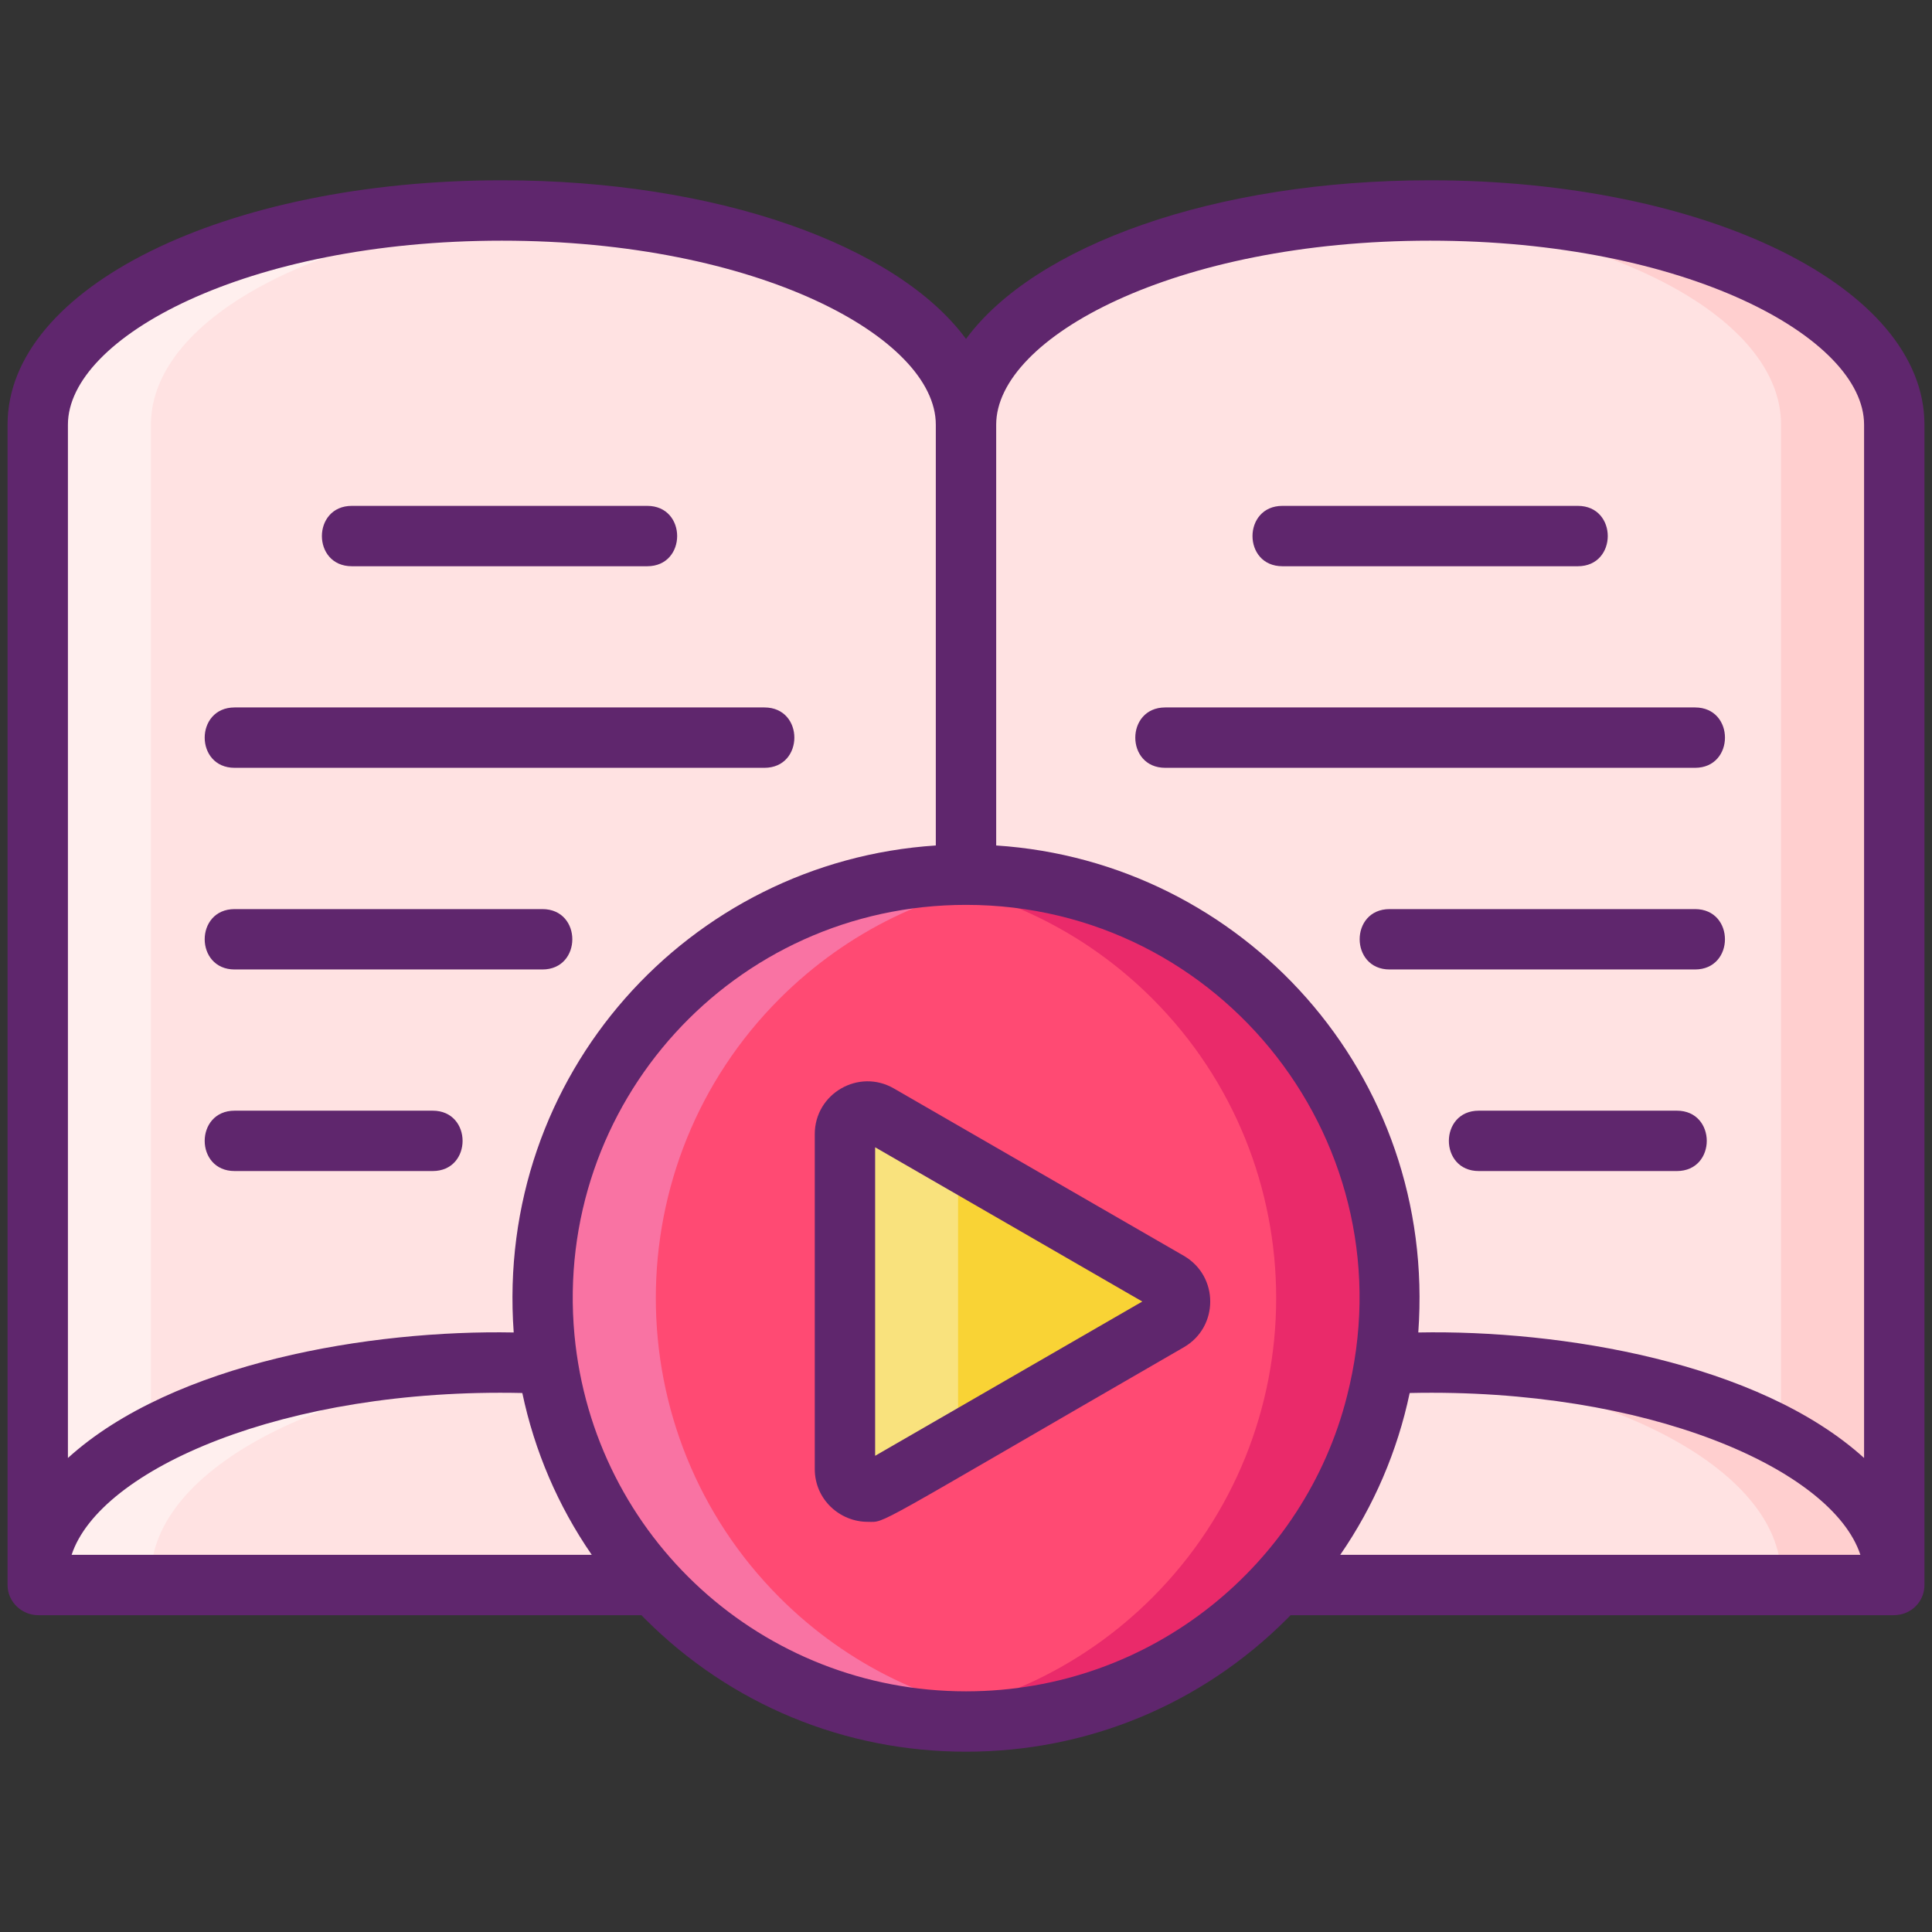<svg id="Icon_Set" enable-background="new 0 0 256 256" height="512" viewBox="0 0 256 256" width="512" xmlns="http://www.w3.org/2000/svg"><rect x="0" y="0" width="256" height="256" fill="#333333" stroke="none"/><path d="m189.5 27.894c-33.962 0-61.5 12.693-61.5 28.375 0-15.682-27.538-28.375-61.5-28.375s-61.5 12.693-61.5 28.375v152.657 1.093h.051 122.897.103 122.897.052v-1.093-152.657c0-15.682-27.538-28.375-61.5-28.375z" fill="#ffe2e2"/><path d="m251 56.27v153.75h-15v-153.75c0-14.51-23.58-26.46-54-28.17 2.46-.14 4.96-.21 7.5-.21 33.96 0 61.5 12.7 61.5 28.38z" fill="#ffcfcf"/><path d="m74 28.1c-30.42 1.71-54 13.66-54 28.17v153.75h-15v-153.75c0-15.68 27.54-28.38 61.5-28.38 2.54 0 5.04.07 7.5.21z" fill="#ffefee"/><path d="m251 208.926c0 .359-.017.735-.051 1.093h-122.898c-.034-.359-.051-.735-.051-1.093 0-15.665 27.538-28.375 61.5-28.375s61.5 12.709 61.5 28.375z" fill="#ffe2e2"/><path d="m128 208.926c0 .359-.017.735-.051 1.093h-122.898c-.034-.359-.051-.734-.051-1.093 0-15.665 27.538-28.375 61.5-28.375s61.5 12.709 61.5 28.375z" fill="#ffe2e2"/><path d="m251 208.93c0 .35-.02.73-.05 1.09h-15c.03-.36.05-.74.05-1.09 0-14.5-23.58-26.46-54-28.17 2.46-.14 4.96-.21 7.5-.21 33.96 0 61.5 12.71 61.5 28.38z" fill="#ffcfcf"/><path d="m20 208.93c0 .35.02.73.05 1.09h-15c-.03-.36-.05-.74-.05-1.09 0-15.67 27.54-28.38 61.5-28.38 2.54 0 5.04.07 7.5.21-30.42 1.71-54 13.67-54 28.17z" fill="#ffefee"/><circle cx="128" cy="172.004" fill="#ff4a73" r="56.128"/><path d="m154.858 169.865c2 1.155 2 4.041 0 5.196-.89.514-39.125 22.589-38.403 22.172-2 1.155-4.5-.289-4.5-2.598v-22.172-22.172c0-2.309 2.5-3.753 4.5-2.598.89.514 39.125 22.589 38.403 22.172z" fill="#f9d335"/><path d="m126.95 153.75v37.42l-10.5 6.06c-2 1.16-4.5-.29-4.5-2.59v-44.35c0-2.31 2.5-3.75 4.5-2.6z" fill="#f9e27d"/><path d="m167.69 211.69c-12.85 12.85-30.44 18.16-47.19 15.92 11.78-1.58 23.15-6.88 32.19-15.92 21.88-21.88 21.88-57.49 0-79.37-9.04-9.03-20.41-14.34-32.19-15.92 16.75-2.24 34.34 3.07 47.19 15.92 21.88 21.88 21.88 57.49 0 79.37z" fill="#ea2a6a"/><path d="m103.31 211.69c9.04 9.04 20.41 14.34 32.19 15.92-16.75 2.24-34.34-3.07-47.19-15.92-21.88-21.88-21.88-57.49 0-79.37 12.85-12.85 30.44-18.16 47.19-15.92-11.78 1.58-23.15 6.89-32.19 15.92-21.88 21.88-21.88 57.49 0 79.37z" fill="#f973a3"/><g fill="#5f266d"><path d="m189.5 23.89c-28.6 0-52.38 8.63-61.5 21.02-9.12-12.39-32.9-21.02-61.5-21.02-36.73 0-65.5 14.22-65.5 32.38v153.75c0 2.271 1.935 4 4.05 4h79.94c.16.17.32.33.49.5 11.34 11.34 26.44 17.59 42.52 17.59s31.18-6.25 42.52-17.59c.17-.17.33-.33.49-.5h79.94c.13 0 .26-.01.38-.02.13-.01.25-.03.37-.05 1.88-.33 3.3-1.96 3.3-3.93v-153.75c0-18.16-28.77-32.38-65.5-32.38zm-61.5 200.22c-26.906 0-49.347-20.33-51.88-47.22-2.842-30.691 21.127-56.99 51.88-56.99 34.034 0 58.968 32.027 50.48 65.11-5.558 22.05-25.731 39.1-50.48 39.1zm-119-167.84c0-11.53 23.61-24.38 57.5-24.38s57.5 12.85 57.5 24.38v55.76c-32.725 2.134-58.416 30.396-55.93 64.53-18.845-.363-45.074 3.941-59.07 16.63zm.49 149.75c3.733-11.325 28.171-22.142 59.72-21.44 1.62 7.69 4.73 14.96 9.2 21.44zm168.1 0c4.47-6.48 7.58-13.75 9.2-21.44 31.404-.699 55.967 10.052 59.72 21.44zm10.34-29.46c2.494-34.199-23.276-62.401-55.93-64.53v-55.76c0-11.53 23.61-24.38 57.5-24.38s57.5 12.85 57.5 24.38v136.92c-13.992-12.685-40.213-16.993-59.07-16.63z"/><path d="m46.62 75.03h39.14c5.285 0 5.293-8 0-8h-39.14c-5.285 0-5.293 8 0 8z"/><path d="m31.09 101.74h70.2c5.285 0 5.293-8 0-8h-70.2c-5.285 0-5.293 8 0 8z"/><path d="m31.09 128.46h40.78c5.281 0 5.294-8 0-8h-40.78c-5.302 0-5.276 8 0 8z"/><path d="m57.33 147.17h-26.24c-5.285 0-5.293 8 0 8h26.24c5.288 0 5.285-8 0-8z"/><path d="m222.19 147.17h-26.24c-5.285 0-5.293 8 0 8h26.24c5.288 0 5.285-8 0-8z"/><path d="m169.93 75.03h39.14c5.285 0 5.293-8 0-8h-39.14c-5.285 0-5.293 8 0 8z"/><path d="m224.6 93.74h-70.2c-5.284 0-5.295 8 0 8h70.2c5.284 0 5.295-8 0-8z"/><path d="m224.6 120.46h-40.47c-5.306 0-5.273 8 0 8h40.47c5.281 0 5.293-8 0-8z"/><path d="m156.86 166.4c-4.144-2.392-34.57-19.956-38.41-22.17-4.647-2.695-10.49.654-10.49 6.06v44.35c0 4.085 3.353 7.01 7 7.01 2.548 0-.269 1.216 41.9-23.13 4.65-2.675 4.687-9.402 0-12.12zm-40.9 26.5c0-14.738 0-25.016 0-40.88 10.742 6.199 2.374 1.368 35.4 20.44-.052.03-35.4 20.44-35.4 20.44z"/></g></svg>